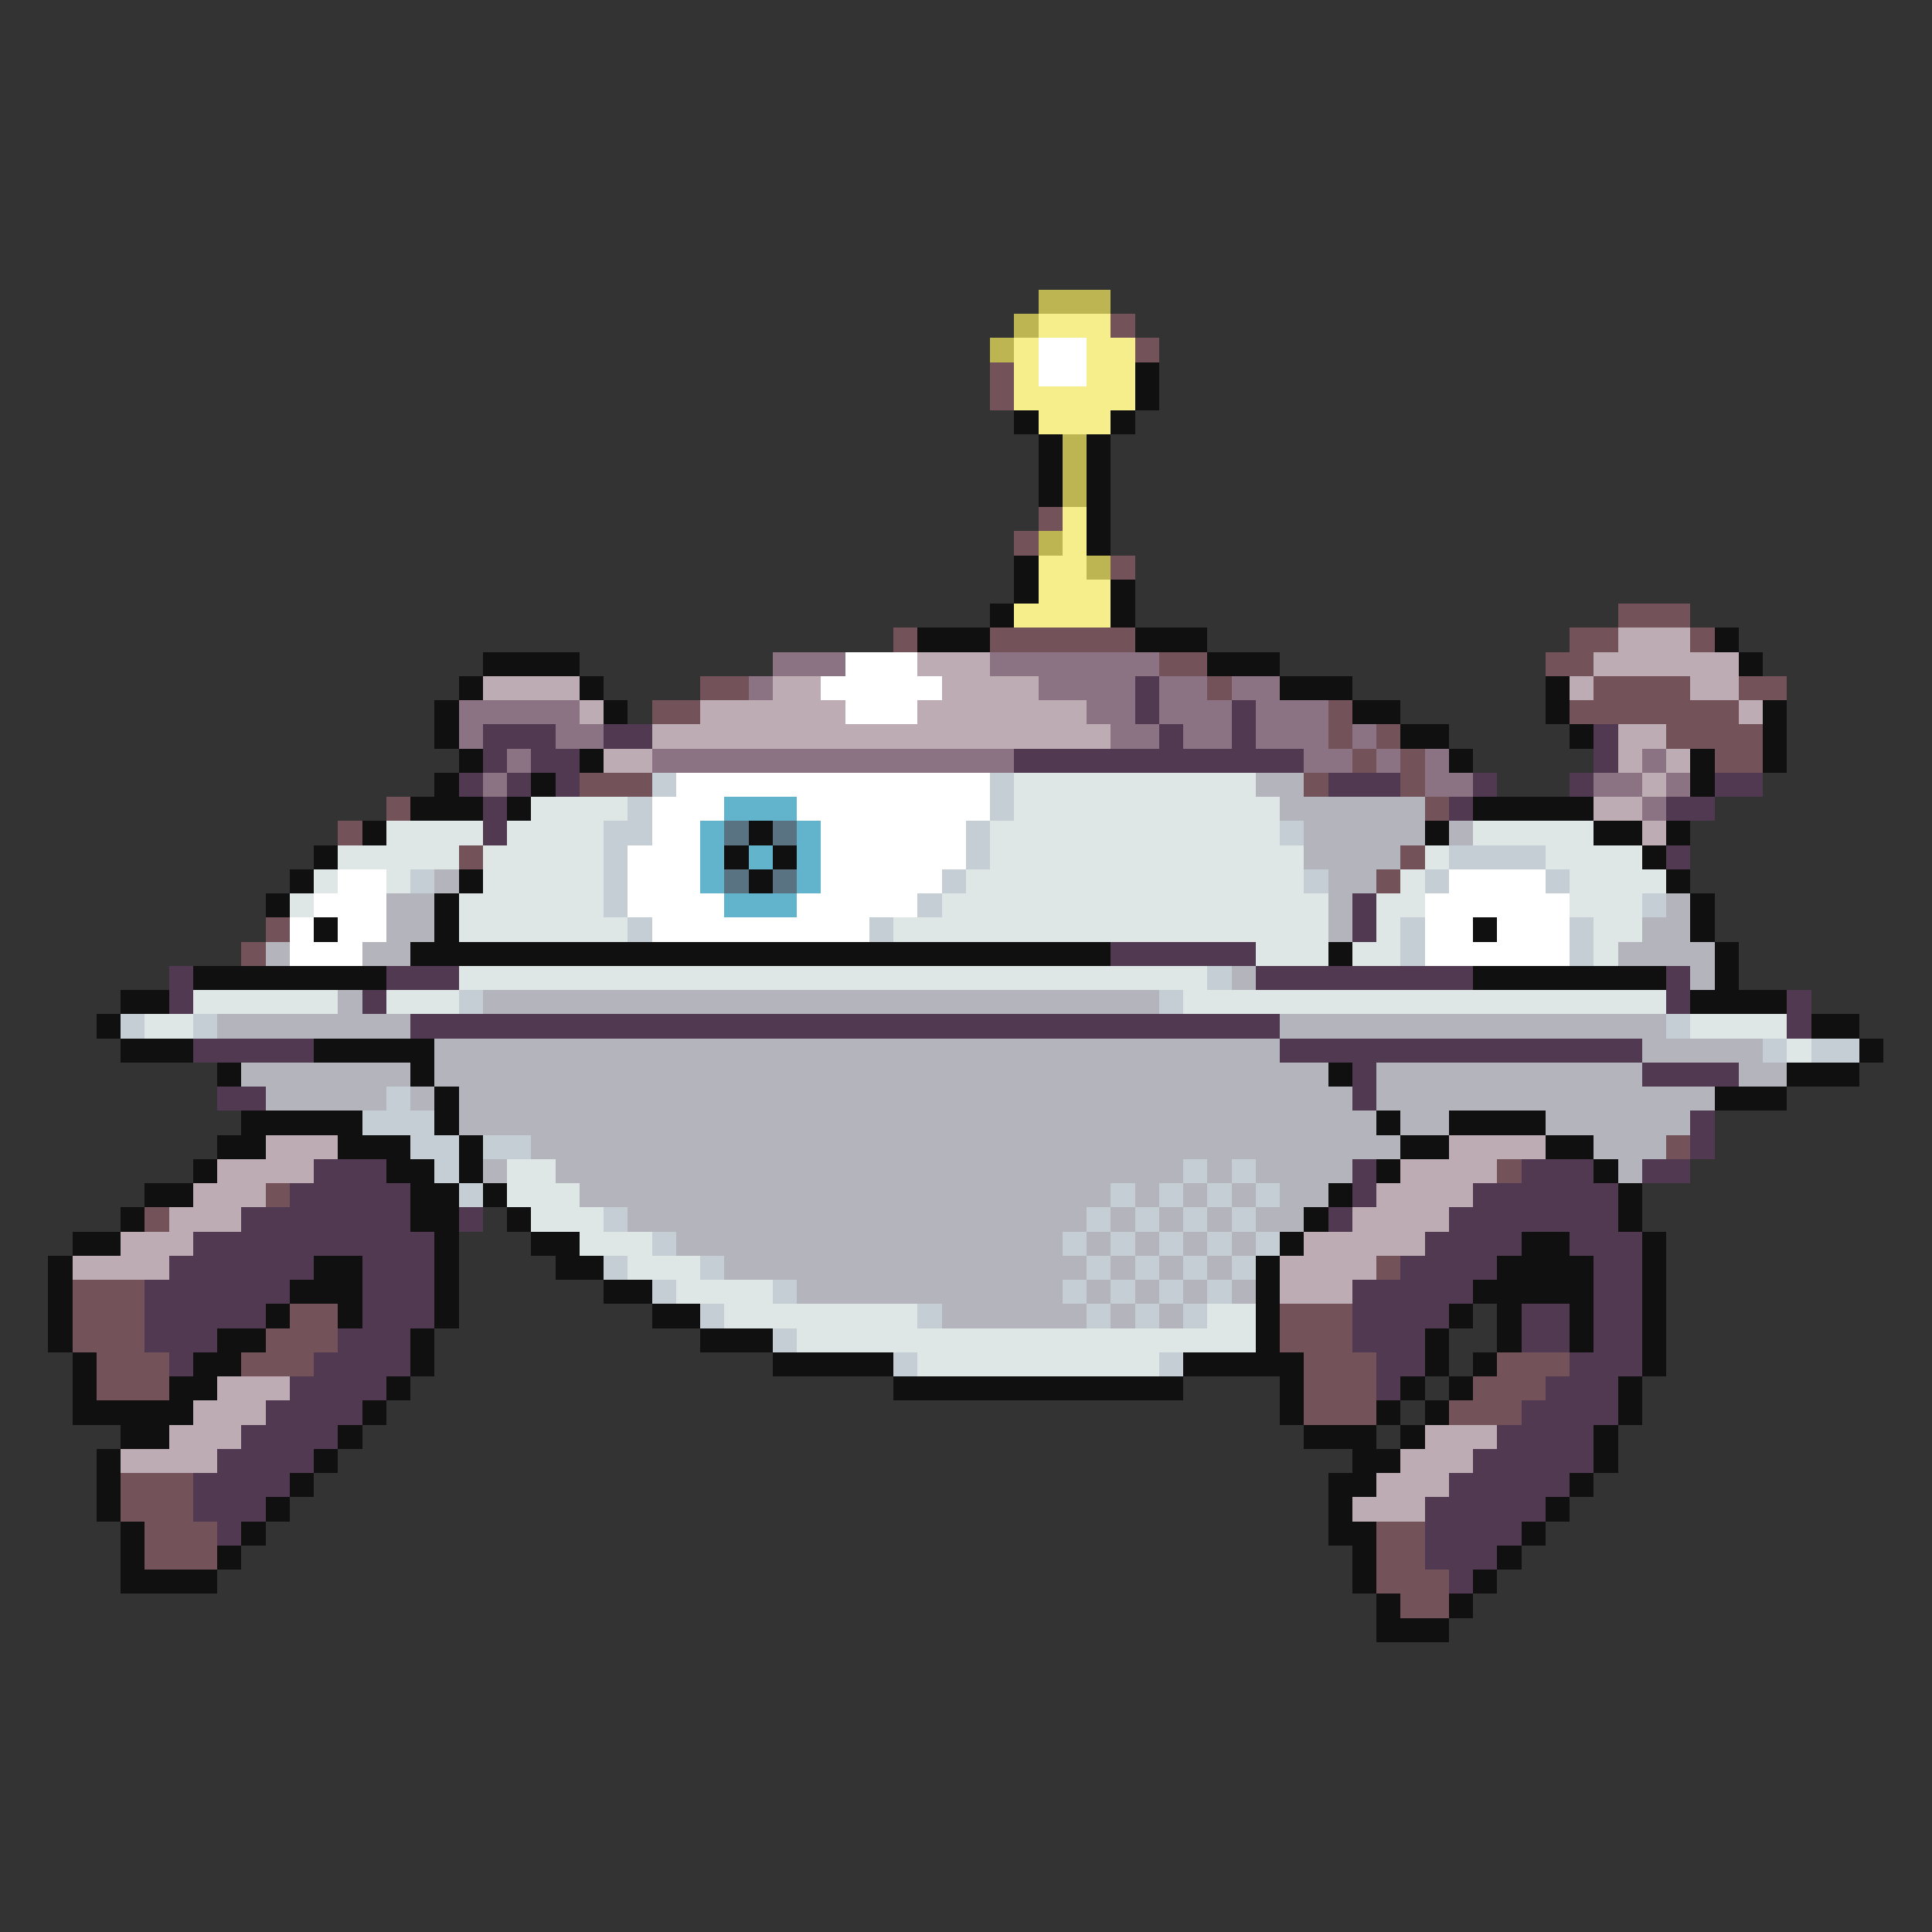 <svg xmlns="http://www.w3.org/2000/svg" viewBox="0 -0.5 80 80" shape-rendering="crispEdges">
<rect x="0" y="-0.5" width="80" height="80" fill="#333333" stroke="none"/>
<path stroke="#bdb452" d="M43 12h3M42 13h1M41 14h1M44 18h1M44 19h1M44 20h1M43 22h1M45 23h1" />
<path stroke="#f6ee8b" d="M43 13h3M42 14h1M45 14h2M42 15h1M45 15h2M42 16h5M43 17h3M44 21h1M44 22h1M43 23h2M43 24h3M42 25h4" />
<path stroke="#73525a" d="M46 13h1M47 14h1M41 15h1M41 16h1M43 21h1M42 22h1M46 23h1M67 25h3M37 26h1M41 26h6M65 26h2M70 26h1M48 27h2M64 27h2M29 28h2M50 28h1M66 28h4M72 28h2M27 29h2M55 29h1M65 29h7M55 30h1M57 30h1M69 30h4M56 31h1M58 31h1M71 31h2M24 32h3M54 32h1M58 32h1M16 33h1M59 33h1M14 34h1M19 35h1M58 35h1M57 36h1M11 38h1M10 39h1M69 47h1M62 48h1M11 49h1M6 50h1M57 52h1M3 53h3M3 54h3M12 54h2M53 54h3M3 55h3M11 55h3M53 55h3M4 56h3M10 56h3M54 56h3M62 56h3M4 57h3M54 57h3M61 57h3M54 58h3M60 58h3M5 61h3M5 62h3M6 63h3M57 63h2M6 64h3M57 64h2M57 65h3M58 66h2" />
<path stroke="#ffffff" d="M43 14h2M43 15h2M35 27h3M34 28h5M35 29h3M28 32h13M27 33h3M33 33h8M27 34h2M34 34h6M26 35h3M34 35h6M14 36h2M26 36h3M34 36h5M60 36h4M13 37h3M26 37h4M33 37h5M59 37h6M12 38h1M14 38h2M27 38h9M59 38h2M62 38h3M12 39h3M59 39h6" />
<path stroke="#101010" d="M47 15h1M47 16h1M42 17h1M46 17h1M43 18h1M45 18h1M43 19h1M45 19h1M43 20h1M45 20h1M45 21h1M45 22h1M42 23h1M42 24h1M46 24h1M41 25h1M46 25h1M38 26h3M47 26h3M71 26h1M20 27h4M50 27h3M72 27h1M19 28h1M24 28h1M53 28h3M64 28h1M18 29h1M25 29h1M56 29h2M64 29h1M73 29h1M18 30h1M58 30h2M65 30h1M73 30h1M19 31h1M24 31h1M60 31h1M70 31h1M73 31h1M18 32h1M22 32h1M70 32h1M17 33h3M21 33h1M61 33h5M15 34h1M31 34h1M59 34h1M66 34h2M69 34h1M13 35h1M30 35h1M32 35h1M68 35h1M12 36h1M19 36h1M31 36h1M69 36h1M11 37h1M18 37h1M70 37h1M13 38h1M18 38h1M61 38h1M70 38h1M17 39h29M55 39h1M71 39h1M8 40h8M61 40h8M71 40h1M5 41h2M70 41h4M4 42h1M75 42h2M5 43h3M13 43h5M77 43h1M9 44h1M17 44h1M55 44h1M74 44h3M18 45h1M71 45h3M10 46h5M18 46h1M57 46h1M60 46h4M9 47h2M14 47h3M19 47h1M58 47h2M64 47h2M8 48h1M16 48h2M19 48h1M57 48h1M66 48h1M6 49h2M17 49h2M20 49h1M55 49h1M67 49h1M5 50h1M17 50h2M21 50h1M54 50h1M67 50h1M3 51h2M18 51h1M22 51h2M53 51h1M63 51h2M68 51h1M2 52h1M13 52h2M18 52h1M23 52h2M52 52h1M62 52h4M68 52h1M2 53h1M12 53h3M18 53h1M25 53h2M52 53h1M61 53h5M68 53h1M2 54h1M11 54h1M14 54h1M18 54h1M27 54h2M52 54h1M60 54h1M62 54h1M65 54h1M68 54h1M2 55h1M9 55h2M17 55h1M29 55h3M52 55h1M59 55h1M62 55h1M65 55h1M68 55h1M3 56h1M8 56h2M17 56h1M32 56h5M49 56h5M59 56h1M61 56h1M68 56h1M3 57h1M7 57h2M16 57h1M37 57h12M53 57h1M58 57h1M60 57h1M67 57h1M3 58h5M15 58h1M53 58h1M57 58h1M59 58h1M67 58h1M5 59h2M14 59h1M54 59h3M58 59h1M66 59h1M4 60h1M13 60h1M56 60h2M66 60h1M4 61h1M12 61h1M55 61h2M65 61h1M4 62h1M11 62h1M55 62h1M64 62h1M5 63h1M10 63h1M55 63h2M63 63h1M5 64h1M9 64h1M56 64h1M62 64h1M5 65h4M56 65h1M61 65h1M57 66h1M60 66h1M57 67h3" />
<path stroke="#bdacb4" d="M67 26h3M38 27h3M66 27h6M20 28h4M32 28h2M39 28h4M65 28h1M70 28h2M24 29h1M29 29h6M38 29h7M72 29h1M27 30h19M67 30h2M25 31h2M67 31h1M69 31h1M68 32h1M66 33h2M68 34h1M11 47h3M60 47h4M9 48h4M58 48h4M8 49h3M57 49h4M7 50h3M56 50h4M5 51h3M54 51h5M3 52h4M53 52h4M53 53h3M9 57h3M8 58h3M7 59h3M59 59h3M5 60h4M58 60h3M57 61h3M56 62h3" />
<path stroke="#8b7383" d="M32 27h3M41 27h7M31 28h1M43 28h4M48 28h2M51 28h2M19 29h5M45 29h2M48 29h3M52 29h3M19 30h1M23 30h2M46 30h2M49 30h2M52 30h3M56 30h1M21 31h1M27 31h15M54 31h2M57 31h1M59 31h1M68 31h1M20 32h1M59 32h2M66 32h2M69 32h1M68 33h1" />
<path stroke="#523952" d="M47 28h1M47 29h1M51 29h1M20 30h3M25 30h2M48 30h1M51 30h1M66 30h1M20 31h1M22 31h2M42 31h12M66 31h1M19 32h1M21 32h1M23 32h1M55 32h3M61 32h1M65 32h1M71 32h2M20 33h1M60 33h1M69 33h2M20 34h1M69 35h1M56 37h1M56 38h1M46 39h6M7 40h1M16 40h3M52 40h9M69 40h1M7 41h1M15 41h1M69 41h1M74 41h1M17 42h36M74 42h1M8 43h5M53 43h15M56 44h1M68 44h4M9 45h2M56 45h1M70 46h1M70 47h1M13 48h3M56 48h1M63 48h3M68 48h2M12 49h5M56 49h1M61 49h6M10 50h7M19 50h1M55 50h1M60 50h7M8 51h10M59 51h4M65 51h3M7 52h6M15 52h3M58 52h4M66 52h2M6 53h6M15 53h3M56 53h5M66 53h2M6 54h5M15 54h3M56 54h4M63 54h2M66 54h2M6 55h3M14 55h3M56 55h3M63 55h2M66 55h2M7 56h1M13 56h4M57 56h2M65 56h3M12 57h4M57 57h1M64 57h3M11 58h4M63 58h4M10 59h4M62 59h4M9 60h4M61 60h5M8 61h4M60 61h5M8 62h3M59 62h5M9 63h1M59 63h4M59 64h3M60 65h1" />
<path stroke="#c5cdd5" d="M27 32h1M41 32h1M26 33h1M41 33h1M25 34h2M40 34h1M53 34h1M25 35h1M40 35h1M60 35h4M17 36h1M25 36h1M39 36h1M54 36h1M59 36h1M64 36h1M25 37h1M38 37h1M68 37h1M26 38h1M36 38h1M58 38h1M65 38h1M58 39h1M65 39h1M50 40h1M19 41h1M48 41h1M5 42h1M8 42h1M69 42h1M73 43h1M75 43h2M16 45h1M15 46h3M17 47h2M20 47h2M18 48h1M49 48h1M51 48h1M19 49h1M46 49h1M48 49h1M50 49h1M52 49h1M25 50h1M45 50h1M47 50h1M49 50h1M51 50h1M27 51h1M44 51h1M46 51h1M48 51h1M50 51h1M52 51h1M25 52h1M29 52h1M45 52h1M47 52h1M49 52h1M51 52h1M27 53h1M32 53h1M44 53h1M46 53h1M48 53h1M50 53h1M29 54h1M38 54h1M45 54h1M47 54h1M49 54h1M32 55h1M37 56h1M48 56h1" />
<path stroke="#dee6e6" d="M42 32h10M22 33h4M42 33h11M16 34h4M21 34h4M41 34h12M61 34h5M14 35h5M20 35h5M41 35h13M59 35h1M64 35h4M13 36h1M16 36h1M20 36h5M40 36h14M58 36h1M65 36h4M12 37h1M19 37h6M39 37h16M57 37h2M65 37h3M19 38h7M37 38h18M57 38h1M66 38h2M52 39h3M56 39h2M66 39h1M19 40h31M8 41h6M16 41h3M49 41h20M6 42h2M70 42h4M74 43h1M21 48h2M21 49h3M22 50h3M24 51h3M26 52h3M28 53h4M30 54h8M50 54h2M33 55h19M38 56h10" />
<path stroke="#b4b4bd" d="M52 32h2M53 33h6M54 34h5M60 34h1M54 35h4M18 36h1M55 36h2M16 37h2M55 37h1M69 37h1M16 38h2M55 38h1M68 38h2M11 39h1M15 39h2M67 39h4M51 40h1M70 40h1M14 41h1M20 41h28M9 42h8M53 42h16M18 43h35M68 43h5M10 44h7M18 44h37M57 44h11M72 44h2M11 45h5M17 45h1M19 45h37M57 45h14M19 46h38M58 46h2M64 46h6M22 47h36M66 47h3M20 48h1M23 48h26M50 48h1M52 48h4M67 48h1M24 49h22M47 49h1M49 49h1M51 49h1M53 49h2M26 50h19M46 50h1M48 50h1M50 50h1M52 50h2M28 51h16M45 51h1M47 51h1M49 51h1M51 51h1M30 52h15M46 52h1M48 52h1M50 52h1M33 53h11M45 53h1M47 53h1M49 53h1M51 53h1M39 54h6M46 54h1M48 54h1" />
<path stroke="#62b4cd" d="M30 33h3M29 34h1M33 34h1M29 35h1M31 35h1M33 35h1M29 36h1M33 36h1M30 37h3" />
<path stroke="#5a7383" d="M30 34h1M32 34h1M30 36h1M32 36h1" />
</svg>